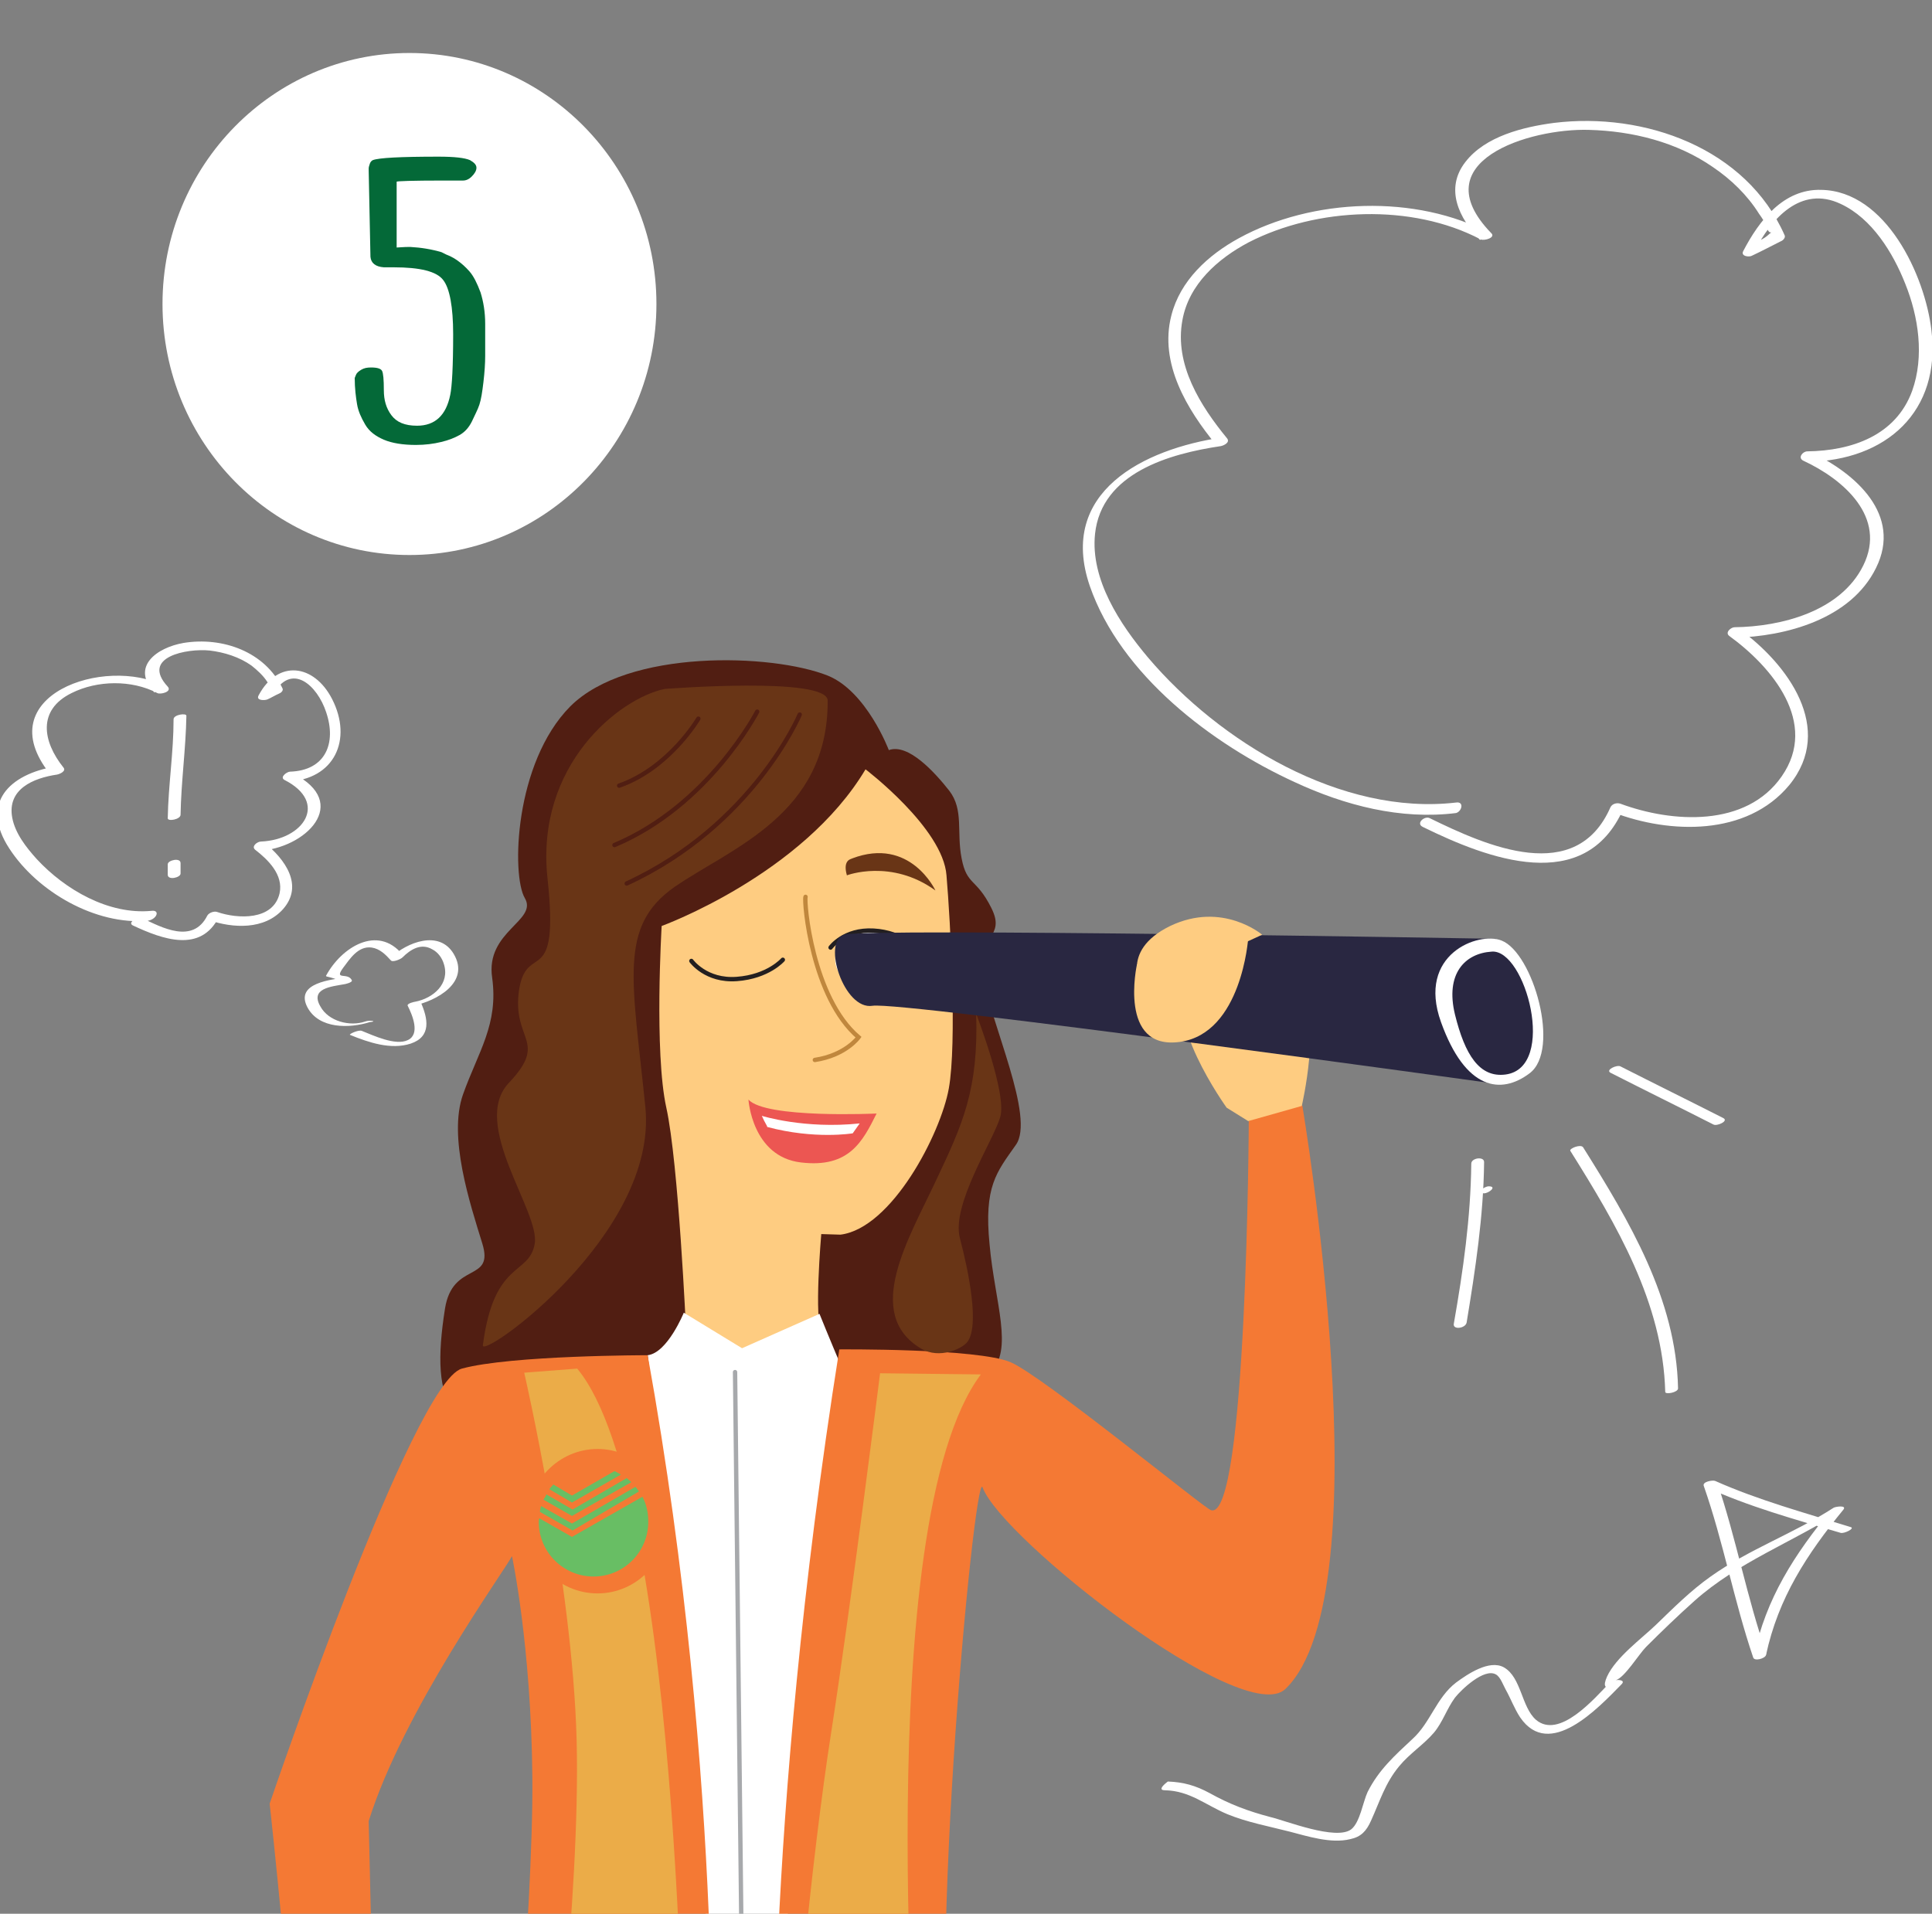 <?xml version="1.0" encoding="utf-8"?>
<!-- Generator: Adobe Illustrator 22.1.0, SVG Export Plug-In . SVG Version: 6.00 Build 0)  -->
<svg version="1.1" id="Layer_1" xmlns="http://www.w3.org/2000/svg" xmlns:xlink="http://www.w3.org/1999/xlink" x="0px" y="0px"
	 viewBox="0 0 331.7 328.6" style="enable-background:new 0 0 331.7 328.6;" xml:space="preserve">
<rect x="0" y="0" width="331.7" height="328.6" fill="#808080" stroke="none"/>
<style type="text/css">
	.st0{fill:#FFFFFF;}
	.st1{fill:#046938;}
	.st2{clip-path:url(#SVGID_2_);}
	.st3{fill:#511E12;}
	.st4{fill:#FECC81;}
	.st5{fill:#F47934;}
	.st6{fill:none;stroke:#C0873D;stroke-width:0.75;stroke-linecap:round;stroke-miterlimit:10;}
	.st7{fill:#EC5652;}
	.st8{fill:none;stroke:#231F20;stroke-width:0.75;stroke-linecap:round;stroke-miterlimit:10;}
	.st9{fill:none;stroke:#A7A9AC;stroke-width:0.75;stroke-linecap:round;stroke-miterlimit:10;}
	.st10{fill:#693516;}
	.st11{fill:none;stroke:#511E12;stroke-width:0.75;stroke-linecap:round;stroke-miterlimit:10;}
	.st12{fill:#EBAC48;}
	.st13{fill:#68BE64;}
	.st14{fill:#292741;}
</style>
<g>
	<g>
		<g>
			<g>
				<g>
					<path class="st0" d="M112.7,52.2c0-23.8-19-43.1-42.4-43.1S27.9,28.4,27.9,52.2s19,43.1,42.4,43.1S112.7,76,112.7,52.2z"/>
				</g>
			</g>
		</g>
		<g>
			<path class="st1" d="M63.3,29.3v-0.4c0-0.2,0.1-0.5,0.2-0.8c0.1-0.3,0.3-0.5,0.5-0.6c1-0.4,4.7-0.6,11.3-0.6
				c2.7,0,4.5,0.2,5.4,0.6c0.7,0.4,1.1,0.8,1.1,1.3s-0.3,1-0.8,1.5S80,31,79.5,31H76c-5.2,0-7.9,0.1-7.9,0.2v11.3
				c0.4,0,1.1-0.1,2.3-0.1c1.9,0.1,3.7,0.4,5.4,0.9l0.8,0.4c0.5,0.2,1.2,0.5,1.9,1c0.7,0.5,1.4,1.1,2.1,1.9c0.7,0.8,1.3,2,1.9,3.6
				c0.5,1.6,0.8,3.4,0.8,5.4c0,2.4,0,4.2,0,5.5s-0.1,2.8-0.3,4.5c-0.2,1.7-0.4,3-0.7,3.9c-0.3,0.9-0.8,1.8-1.3,2.9
				c-0.5,1-1.2,1.8-2.1,2.3s-1.9,0.9-3.2,1.2c-1.2,0.3-2.7,0.5-4.3,0.5c-2.2,0-4.1-0.3-5.5-0.9s-2.5-1.4-3.2-2.6s-1.2-2.3-1.4-3.5
				s-0.4-2.7-0.4-4.5l0.2-0.5c0.1-0.3,0.4-0.6,0.9-0.9c0.5-0.3,1-0.4,1.7-0.4c1.1,0,1.7,0.2,1.9,0.6c0.2,0.4,0.3,1.5,0.3,3.3
				c0,1.7,0.4,3.1,1.3,4.3c0.9,1.2,2.3,1.8,4.4,1.8c3.1,0,5-1.8,5.7-5.3c0.3-1.4,0.5-4.9,0.5-10.4c0-4.7-0.6-7.9-1.7-9.3
				c-1.1-1.5-4-2.2-8.5-2.2h-1.7c-1.4-0.1-2.2-0.7-2.3-1.8L63.3,29.3z"/>
		</g>
	</g>
	<g>
		<g>
			<g>
				<path class="st0" d="M276.5,184.2c5.9,3,11.8,5.9,17.7,8.9c0.6,0.3,2.6-0.6,1.7-1.1c-5.9-3-11.8-5.9-17.7-8.9
					C277.6,182.8,275.6,183.7,276.5,184.2L276.5,184.2z"/>
			</g>
			<g>
				<path class="st0" d="M269.6,197.6c7.9,12.6,15.9,26.1,16.3,41.4c0,0.5,2.2,0.1,2.2-0.6c-0.3-15.3-8.4-28.8-16.3-41.4
					C271.4,196.4,269.4,197.2,269.6,197.6L269.6,197.6z"/>
			</g>
			<g>
				<path class="st0" d="M254.8,204.9c0.8,0,2.3-1.2,0.8-1.2C254.8,203.7,253.3,204.9,254.8,204.9L254.8,204.9z"/>
			</g>
			<g>
				<path class="st0" d="M252.6,199.8c-0.1,9.3-1.4,18.4-3,27.5c-0.2,1.1,2,0.8,2.2-0.2c1.5-9.1,2.9-18.3,3-27.5
					C254.9,198.5,252.6,198.8,252.6,199.8L252.6,199.8z"/>
			</g>
			<g>
				<path class="st0" d="M62.7,175.4c-2.6,0.9-6.3,0-7.7-2.6c-1.8-3.1,1.9-3.4,4.1-3.8c0.1,0,1.5-0.3,1.3-0.7
					c-0.7-1.4-3.1,0.1-1.5-2.1c1.2-1.6,2.6-3.8,4.9-3.5c1.4,0.2,2.4,1.2,3.3,2.2c0.3,0.4,1.7-0.2,2-0.5c1.4-1.4,3.2-2.5,5.1-1.4
					c1,0.5,1.7,1.5,2,2.5c1.1,3.4-1.8,5.9-4.9,6.5c-0.1,0-1.5,0.3-1.3,0.7c0.8,1.6,2.2,4.9,0,5.9c-2.1,1-5.9-0.8-7.9-1.6
					c-0.6-0.2-2.3,0.6-2,0.7c3.2,1.3,7,2.6,10.4,1.5c3.6-1.2,3-4.3,1.7-7.2c-0.4,0.2-0.9,0.5-1.3,0.7c4-0.8,9.9-4,7-8.9
					c-2.5-4.2-8-2-10.8,0.6c0.7-0.2,1.3-0.3,2-0.5c-4.3-5.2-10.5-1.2-13.1,3.6c-0.1,0.1,0.1,0.2,0.2,0.2c0.4,0.1,1.8,0.4,2,0.8
					c0.4-0.2,0.9-0.5,1.3-0.7c-2.4,0.4-9,0.9-6.7,5.2c2,3.7,7.2,3.6,10.7,2.5C64.9,175.4,63.5,175.1,62.7,175.4L62.7,175.4z"/>
			</g>
			<g>
				<path class="st0" d="M26,156.4c-7.3,0.7-14.8-3.6-19.7-8.9c-1.8-2-3.7-4.4-4.2-7.1c-0.9-4.9,3.6-6.8,7.7-7.4
					c0.5-0.1,1.6-0.6,1.1-1.2c-3.6-4.5-4.5-9.9,1.4-12.8c4.4-2.2,10.3-2.3,14.7,0c0.5,0.3,2.6-0.2,1.8-1.1c-4.7-5.1,3.3-6.6,7.2-6.2
					c2.5,0.3,5.1,1.1,7.2,2.6c1,0.8,2,1.7,2.7,2.8c0.9,1.5,1.3,0.7-0.6,1.6c0.5,0.2,1,0.5,1.5,0.7c3.2-5.9,7.7-1.7,9.2,2.9
					c1.8,5.3-0.1,10-6.2,10.2c-0.5,0-1.8,0.9-1,1.4c7.7,3.9,3.3,10.3-4,10.6c-0.6,0-1.7,0.8-1,1.4c2.2,1.7,4.9,4.3,4.2,7.5
					c-1.1,4.7-7.2,4.4-10.7,3.2c-0.5-0.2-1.4,0.1-1.7,0.6c-2.5,5-7.9,2-11.1,0.5c-0.8-0.4-2.7,0.7-1.7,1.2
					c5.1,2.4,11.7,4.8,14.8-1.5c-0.6,0.2-1.1,0.4-1.7,0.6c4.1,1.4,9.5,1.7,12.7-1.9c3.6-4.1,0.3-8.6-3.2-11.4
					c-0.3,0.5-0.6,0.9-1,1.4c8-0.4,16-8.2,5.9-13.3c-0.3,0.5-0.6,0.9-1,1.4c8.1-0.3,11.3-7.2,7.7-14.2c-3.1-6-9.3-6.8-12.6-0.6
					c-0.5,0.9,1,0.9,1.5,0.7c0.7-0.3,1.3-0.7,2-1c0.3-0.1,0.8-0.5,0.6-0.9c-3-6.3-10.3-8.9-17-7.8c-4.6,0.8-9.1,4.1-5,8.5
					c0.6-0.4,1.2-0.7,1.8-1.1c-10.4-5.3-30.3,1.7-19.8,15c0.4-0.4,0.7-0.8,1.1-1.2c-8,1.3-13.1,6.3-8,14.1
					c4.8,7.4,14.8,13.2,23.8,12.4C27,157.8,27.5,156.2,26,156.4L26,156.4z"/>
			</g>
			<g>
				<path class="st0" d="M250,137.8c-19.7,2.3-40.6-10.4-52.9-24.9c-4.8-5.7-9.9-13.4-9.1-21.2c1.1-10.5,12.8-13.8,21.6-15.1
					c0.5-0.1,1.6-0.6,1.1-1.3c-4.6-5.6-9.1-12.7-7.7-20.3c1.1-6.2,6.1-10.6,11.4-13.4c11.7-6,28-6.7,39.8-0.5
					c0.6,0.3,2.7-0.3,1.8-1.1c-11.9-12.3,6.6-18,16.8-17.7c7.5,0.2,15.1,2.1,21.3,6.4c3.1,2.1,5.9,4.8,7.9,8
					c0.5,0.7,1.2,1.7,1.4,2.5c0.5,1.6,1.6-0.2,0,1.3c-0.9,0.8-2.7,1.3-3.7,1.9c0.5,0.3,1,0.5,1.5,0.8c2.9-5.7,8-11.4,14.8-8.2
					c5.4,2.5,9,8.4,11.1,13.7c2.3,5.7,3.3,12.5,1.2,18.4c-2.8,7.7-10.4,10.3-18,10.4c-0.8,0-1.7,1.1-0.7,1.6
					c6.9,3.2,14.4,9.7,10.3,18c-3.9,7.9-14.1,10.5-22.1,10.6c-0.6,0-1.7,0.9-0.9,1.5c7.3,5.3,15.4,14.9,9,24.1
					c-6.1,8.8-18.8,8-27.7,4.7c-0.6-0.2-1.4,0-1.7,0.6c-5.9,13.5-21.2,6.7-31,1.9c-0.9-0.5-2.5,0.9-1.2,1.5
					c11.2,5.5,27.8,11.8,34.4-3.1c-0.6,0.2-1.1,0.4-1.7,0.6c9.7,3.7,22.9,4.1,30.2-4.7c7.9-9.7-0.3-20.8-8.6-26.8
					c-0.3,0.5-0.6,1-0.9,1.5c8.9-0.2,20.1-3.2,24.4-12c4.5-9.1-3.5-16.2-11.1-19.8c-0.2,0.5-0.5,1.1-0.7,1.6
					c13.5-0.2,23-8.6,21.3-22.6c-1.1-9.4-7.8-23.9-18.9-24.1c-6.5-0.2-10.7,5.3-13.4,10.5c-0.5,0.9,1,1.1,1.5,0.8
					c1.7-0.8,3.4-1.7,5-2.5c0.3-0.1,0.8-0.6,0.6-1c-6.6-15-24.1-21.2-39.6-19.3c-5.3,0.7-11.8,2.3-15.2,6.7
					c-3.6,4.6-1.1,9.7,2.5,13.4c0.6-0.4,1.2-0.8,1.8-1.1c-12.8-6.8-30.6-6.1-43.2,0.8c-5.3,2.9-10.1,7.3-11.6,13.3
					c-2.1,8.2,2.7,16.1,7.7,22.2c0.4-0.4,0.7-0.9,1.1-1.3c-13.6,2-28.3,9.4-22.8,25.5c5.3,15.3,21,27.2,35.2,33.7
					c8.6,4,18.2,6.5,27.7,5.3C251,139.3,251.4,137.6,250,137.8L250,137.8z"/>
			</g>
			<g>
				<path class="st0" d="M29.8,123.5c0,5.7-0.9,11.3-1,17c0,0.6,2.2,0.2,2.2-0.6c0.1-5.7,0.9-11.3,1-17
					C32,122.4,29.8,122.7,29.8,123.5L29.8,123.5z"/>
			</g>
			<g>
				<path class="st0" d="M28.8,149.3c0,0.3,0,0.6,0,0.9c0,1,2.2,0.5,2.2-0.2c0-0.6,0-1.1,0-1.7c0-1-2.2-0.5-2.2,0.2
					C28.8,148.7,28.8,149,28.8,149.3c0,1,2.2,0.5,2.2-0.2c0-0.3,0-0.6,0-0.9c0-1-2.2-0.5-2.2,0.2c0,0.6,0,1.1,0,1.7
					c0,1,2.2,0.5,2.2-0.2c0-0.3,0-0.6,0-0.9C31,148.1,28.8,148.5,28.8,149.3L28.8,149.3z"/>
			</g>
			<g>
				<path class="st0" d="M200,307.4c4.3,0.1,6.9,2.5,10.7,4.1c3.4,1.4,7.2,2.1,10.7,3c3.1,0.8,7.1,2.1,10.4,1.3
					c1.9-0.4,2.8-1.4,3.6-3.2c1.5-3.3,2.4-6.4,4.8-9.3c1.8-2.2,4.2-3.7,6-5.8c1.5-1.8,2.2-4.1,3.6-6c1.1-1.4,5-5.1,7-4
					c0.8,0.4,1.3,1.9,1.7,2.6c0.9,1.6,1.5,3.3,2.5,4.8c5,7.3,13.3-1.5,17.4-5.7c0.7-0.7-0.5-0.8-1-0.7c1.5-0.4,4-4.5,5.2-5.7
					c2.7-2.7,5.5-5.4,8.3-7.9c7.5-6.7,16.9-10.1,25.3-15.5c-0.6-0.1-1.1-0.2-1.7-0.3c-6.4,7.8-11.3,15.3-13.4,25.3
					c0.7-0.1,1.4-0.3,2.2-0.4c-3.4-9.7-5.2-19.8-8.5-29.5c-0.7,0.3-1.3,0.5-2,0.8c7.4,3.4,15.4,5.6,23.2,7.9c0.6,0.2,2.6-0.8,1.7-1
					c-7.7-2.4-15.8-4.6-23.2-7.9c-0.4-0.2-2.2,0.1-2,0.8c3.4,9.7,5.2,19.8,8.5,29.5c0.2,0.7,2,0.2,2.2-0.4c2.1-9.8,7-17.3,13.3-25
					c0.6-0.8-1.4-0.5-1.7-0.3c-6.8,4.4-14.5,7.1-21.1,11.8c-3.4,2.4-6.4,5.4-9.4,8.3c-2.5,2.4-6.9,5.6-8.4,8.9
					c-0.7,1.6-0.5,2.3,1.5,1.7c-0.3-0.2-0.7-0.5-1-0.7c-2.7,2.8-8.7,9.8-12.7,6.4c-2.5-2.2-2.5-7.3-5.5-9c-2.5-1.4-6.3,1.2-8.2,2.6
					c-3.4,2.6-4.4,6.9-7.5,9.7c-3,2.8-5.8,5.3-7.7,9.1c-0.8,1.7-1.3,5.2-2.8,6.4c-2.6,2-11.3-1.5-13.9-2.1c-3.8-1-7-2.2-10.4-4.1
					c-2.4-1.3-4.5-1.9-7.2-2C200.1,306.2,198.6,307.4,200,307.4L200,307.4z"/>
			</g>
		</g>
		<g>
			<g>
				<defs>
					<rect id="SVGID_1_" x="37.7" y="106.2" width="233.1" height="222.4"/>
				</defs>
				<clipPath id="SVGID_2_">
					<use xlink:href="#SVGID_1_"  style="overflow:visible;"/>
				</clipPath>
				<g class="st2">
					<path class="st3" d="M152.6,128.8c0,0-3.8-10.1-10.5-12.8c-9.6-3.8-34.3-4.6-44.2,5.3c-9.6,9.7-10.1,29-7.8,32.9
						c2.3,3.9-6.8,5.7-5.6,13.7c1.1,8-2.4,12.7-5,20s1.2,18.8,3.3,25.6c2.1,6.8-5.1,3-6.4,11.2s-1.2,14.5,1.7,17.6c0,0,6.3,2.1,14,1
						s48.7-1.1,58.3,0.1c9.7,1.1,15.6-3.9,19.6-7.7c4.1-3.9,0.8-12-0.1-22c-1-10,1.2-12.4,4.5-17.1c3.4-4.7-4.4-21.1-5.5-28.7
						c-1.2-7.6,3.9-6.8,1.3-12c-2.6-5.2-4.2-3.8-5.1-8.5c-0.9-4.6,0.4-8.3-2.1-11.6C160.4,132.5,155.9,127.6,152.6,128.8z"/>
					<path class="st4" d="M148.6,132.1c0,0,13.3,10.1,13.9,18.2c0.7,8.2,1.8,28.8,0.4,36.6c-1.4,7.8-9.8,24-18.6,25.1l-3.3-0.1
						c0,0-1.3,15.1,0.1,16.6l-10,6.1l-13.3-5.9c0,0-1.3-29-3.4-38.5s-0.8-31.2-0.8-31.2S137.8,150.2,148.6,132.1z"/>
					<path class="st0" d="M140.7,225.6l-13.3,5.9l-10-6.1c0,0-2.8,6.9-6.2,7.3c0,0,14.4,114.6,10.8,135.3c0,0,14.2,0.1,12.2,0.3
						c-2,0.1,4.9-117.3,10.1-134C144.3,234.3,142.1,229.1,140.7,225.6z"/>
					<path class="st5" d="M111.2,232.7c0,0-23.5,0-31.9,2.3s-33,74.7-33,74.7s4.5,41.1,4.1,51c-0.9,19.7,14,0,14,0l-1.1-48
						c5.9-18.9,23.2-42.8,24.6-45.5c0,0,3.3,15.3,3.5,38.1c0.2,22.7-4.5,73.2-4.5,73.2l33.2-2.4l2-8.1
						C122,368,124.7,307.7,111.2,232.7z"/>
					<path class="st5" d="M144.1,231.7c0,0,23.8-0.2,29.4,2.2c5.6,2.4,33.4,25.2,34.4,25.4c6.2,2.1,6.5-66.8,6.5-66.8
						s7.1-6.5,9.2-2.6c0,0,14.2,83.6-2.9,100.1c-7.1,6.9-48.7-25.7-52-34.6c-1.4-3.8-10.4,91.1-4.4,112.8c0,0-23.5,4.8-31.3,2.3
						C133,370.5,130.9,314.9,144.1,231.7z"/>
					<path class="st6" d="M138.3,154c-0.3,0.8,1.1,17.3,9.1,24.1c0,0-2.2,3.1-7.5,3.9"/>
					<path class="st7" d="M150.5,191.2c0,0-19.1,0.9-22-2.4c0,0,0.6,9.8,9,10.8C145.8,200.6,148.1,196,150.5,191.2z"/>
					<path class="st0" d="M130.8,191.6c0,0,7.3,2.3,16.8,1.3l-1.2,1.7c0,0-6.5,1.1-14.7-1.1C131.8,193.4,131.3,192.8,130.8,191.6z"
						/>
					<path class="st0" d="M155.9,165.4c-0.2,2.7-3.1,4.7-6.6,4.4c-3.5-0.2-6.1-2.6-5.9-5.3c0.2-2.7,3.2-4.7,6.6-4.4
						C153.4,160.4,156.1,162.7,155.9,165.4z"/>
					<path class="st3" d="M151.9,165c-0.2,2.5-1.8,4.3-3.5,4.2c-1.8-0.1-3.1-2.2-2.9-4.7c0.2-2.4,1.8-4.3,3.5-4.2
						C150.8,160.4,152.1,162.5,151.9,165z"/>
					<path class="st8" d="M118.7,165c0,0,2.5,3.5,7.8,3.1c5.4-0.4,7.9-3.3,7.9-3.3"/>
					<path class="st8" d="M142.6,162.7c0,0,2.3-3.2,7.4-2.9c5.1,0.3,7.6,3.3,7.6,3.3"/>
					<line class="st9" x1="126.2" y1="235.6" x2="127.7" y2="367.6"/>
					<path class="st10" d="M142.1,120.3c0-4.2-28-2-28-2c-7.7,1.6-22.2,13-20.1,32.5s-3.6,10.6-4.9,19.3c-1.2,8.6,5.1,8.6-1.7,15.8
						c-6.8,7.1,5.4,22.2,4.4,27.7s-7,2.7-8.9,17.4c-0.3,2.5,30.1-19.1,27.9-40.9s-4.7-31,5-37.8
						C125.5,145.6,142.2,139.9,142.1,120.3z"/>
					<path class="st10" d="M167.6,174.1c0,0,5.4,13.9,4.1,17.8c-1.2,4-8.4,15-6.9,20.7s3.4,15,1.3,17.8c-0.9,1.2-4.8,3-7.9,1.2
						c-10.2-6-2-19.2,2.5-28.9C165.3,193,168,187.1,167.6,174.1z"/>
					<path class="st11" d="M137.3,122.7c0,0-8,19-29.7,29"/>
					<path class="st11" d="M119.9,123.4c0,0-5,8.5-13.6,11.5"/>
					<path class="st10" d="M145.4,150.3c0,0,7.6-2.9,15.2,2.6c0,0-4.3-9.3-14.3-5.5C146.3,147.5,144.6,147.5,145.4,150.3z"/>
					<path class="st12" d="M99.1,235l-9.1,0.7c0,0,8.3,35.9,9,63.1c0.7,27.2-4.8,69.6-4.8,69.6h23.3C117.6,368.3,117.4,257,99.1,235
						z"/>
					<path class="st12" d="M168.4,236l-17.3-0.2c0,0-5.1,40.6-8.4,61.7c-3.3,21.1-7.4,61.3-5.8,65.9c1.6,4.6,20.8,2,20.8,2
						S149.2,261.6,168.4,236z"/>
					<path class="st11" d="M130,122.2c0,0-8.3,16.1-24.5,22.9"/>
					<path class="st5" d="M114.7,261.2c0,6.8-5.4,12.4-12.1,12.4s-12.1-5.5-12.1-12.4c0-6.8,5.4-12.4,12.1-12.4
						C109.2,248.8,114.7,254.3,114.7,261.2z"/>
					<g>
						<path class="st13" d="M109.7,256.1c-0.2-0.3-0.4-0.6-0.6-0.8l-10.9,6.3l-5.3-3c-0.1,0.3-0.2,0.7-0.2,1l5.6,3.2L109.7,256.1z"
							/>
						<path class="st13" d="M98.2,263.9l-5.6-3.2c-0.1,0.2-0.1,0.4-0.1,0.6c0,5.2,4.2,9.4,9.4,9.4c5.2,0,9.4-4.2,9.4-9.4
							c0-1.5-0.3-3-1-4.3L98.2,263.9z"/>
						<path class="st13" d="M108.4,254.5c-0.3-0.3-0.6-0.5-0.8-0.7l-9.3,5.4l-4.5-2.6c-0.1,0.3-0.3,0.6-0.5,0.9l4.9,2.8L108.4,254.5
							z"/>
						<path class="st13" d="M106.6,253.2c-0.3-0.2-0.7-0.4-1.1-0.6l-7.3,4.2l-3.2-1.9c-0.2,0.2-0.4,0.5-0.7,0.8l3.9,2.3L106.6,253.2
							z"/>
					</g>
					<path class="st4" d="M210.6,190.2c0,0-11.5-16-6.1-21.4c5.4-5.5,14-2.5,18.6,2.1c3.9,3.9,0.4,19,0.4,19l-9.2,2.6L210.6,190.2z"
						/>
					<path class="st14" d="M144.9,160.5c3.8-1.2,111.9,0.7,111.9,0.7l0.1,24.9c0,0-102.2-14.2-107.1-13.4
						C144.9,173.5,141.1,161.7,144.9,160.5z"/>
					<path class="st0" d="M257.8,161.5c-3.9-1.6-14.6,2.3-10.4,14c4.2,11.7,10.3,12.5,15.2,8.8C268,180.3,263.2,163.6,257.8,161.5z"
						/>
					<path class="st14" d="M256.1,163.4c5.8-0.5,11.3,19.9,2.4,21.1c-4.5,0.6-7-3.4-8.7-10.3C248.1,167.2,251.5,163.7,256.1,163.4z"
						/>
					<path class="st4" d="M196.2,169.9c0,0-4.3-6.5,4.7-10.9c9-4.3,15.8,1.5,15.8,1.5L196.2,169.9z"/>
					<path class="st4" d="M195.2,165.6c0,0-3.3,14.8,7.4,13.3c10.6-1.5,11.7-17.8,11.7-17.8L195.2,165.6z"/>
				</g>
			</g>
		</g>
	</g>
</g>
</svg>
